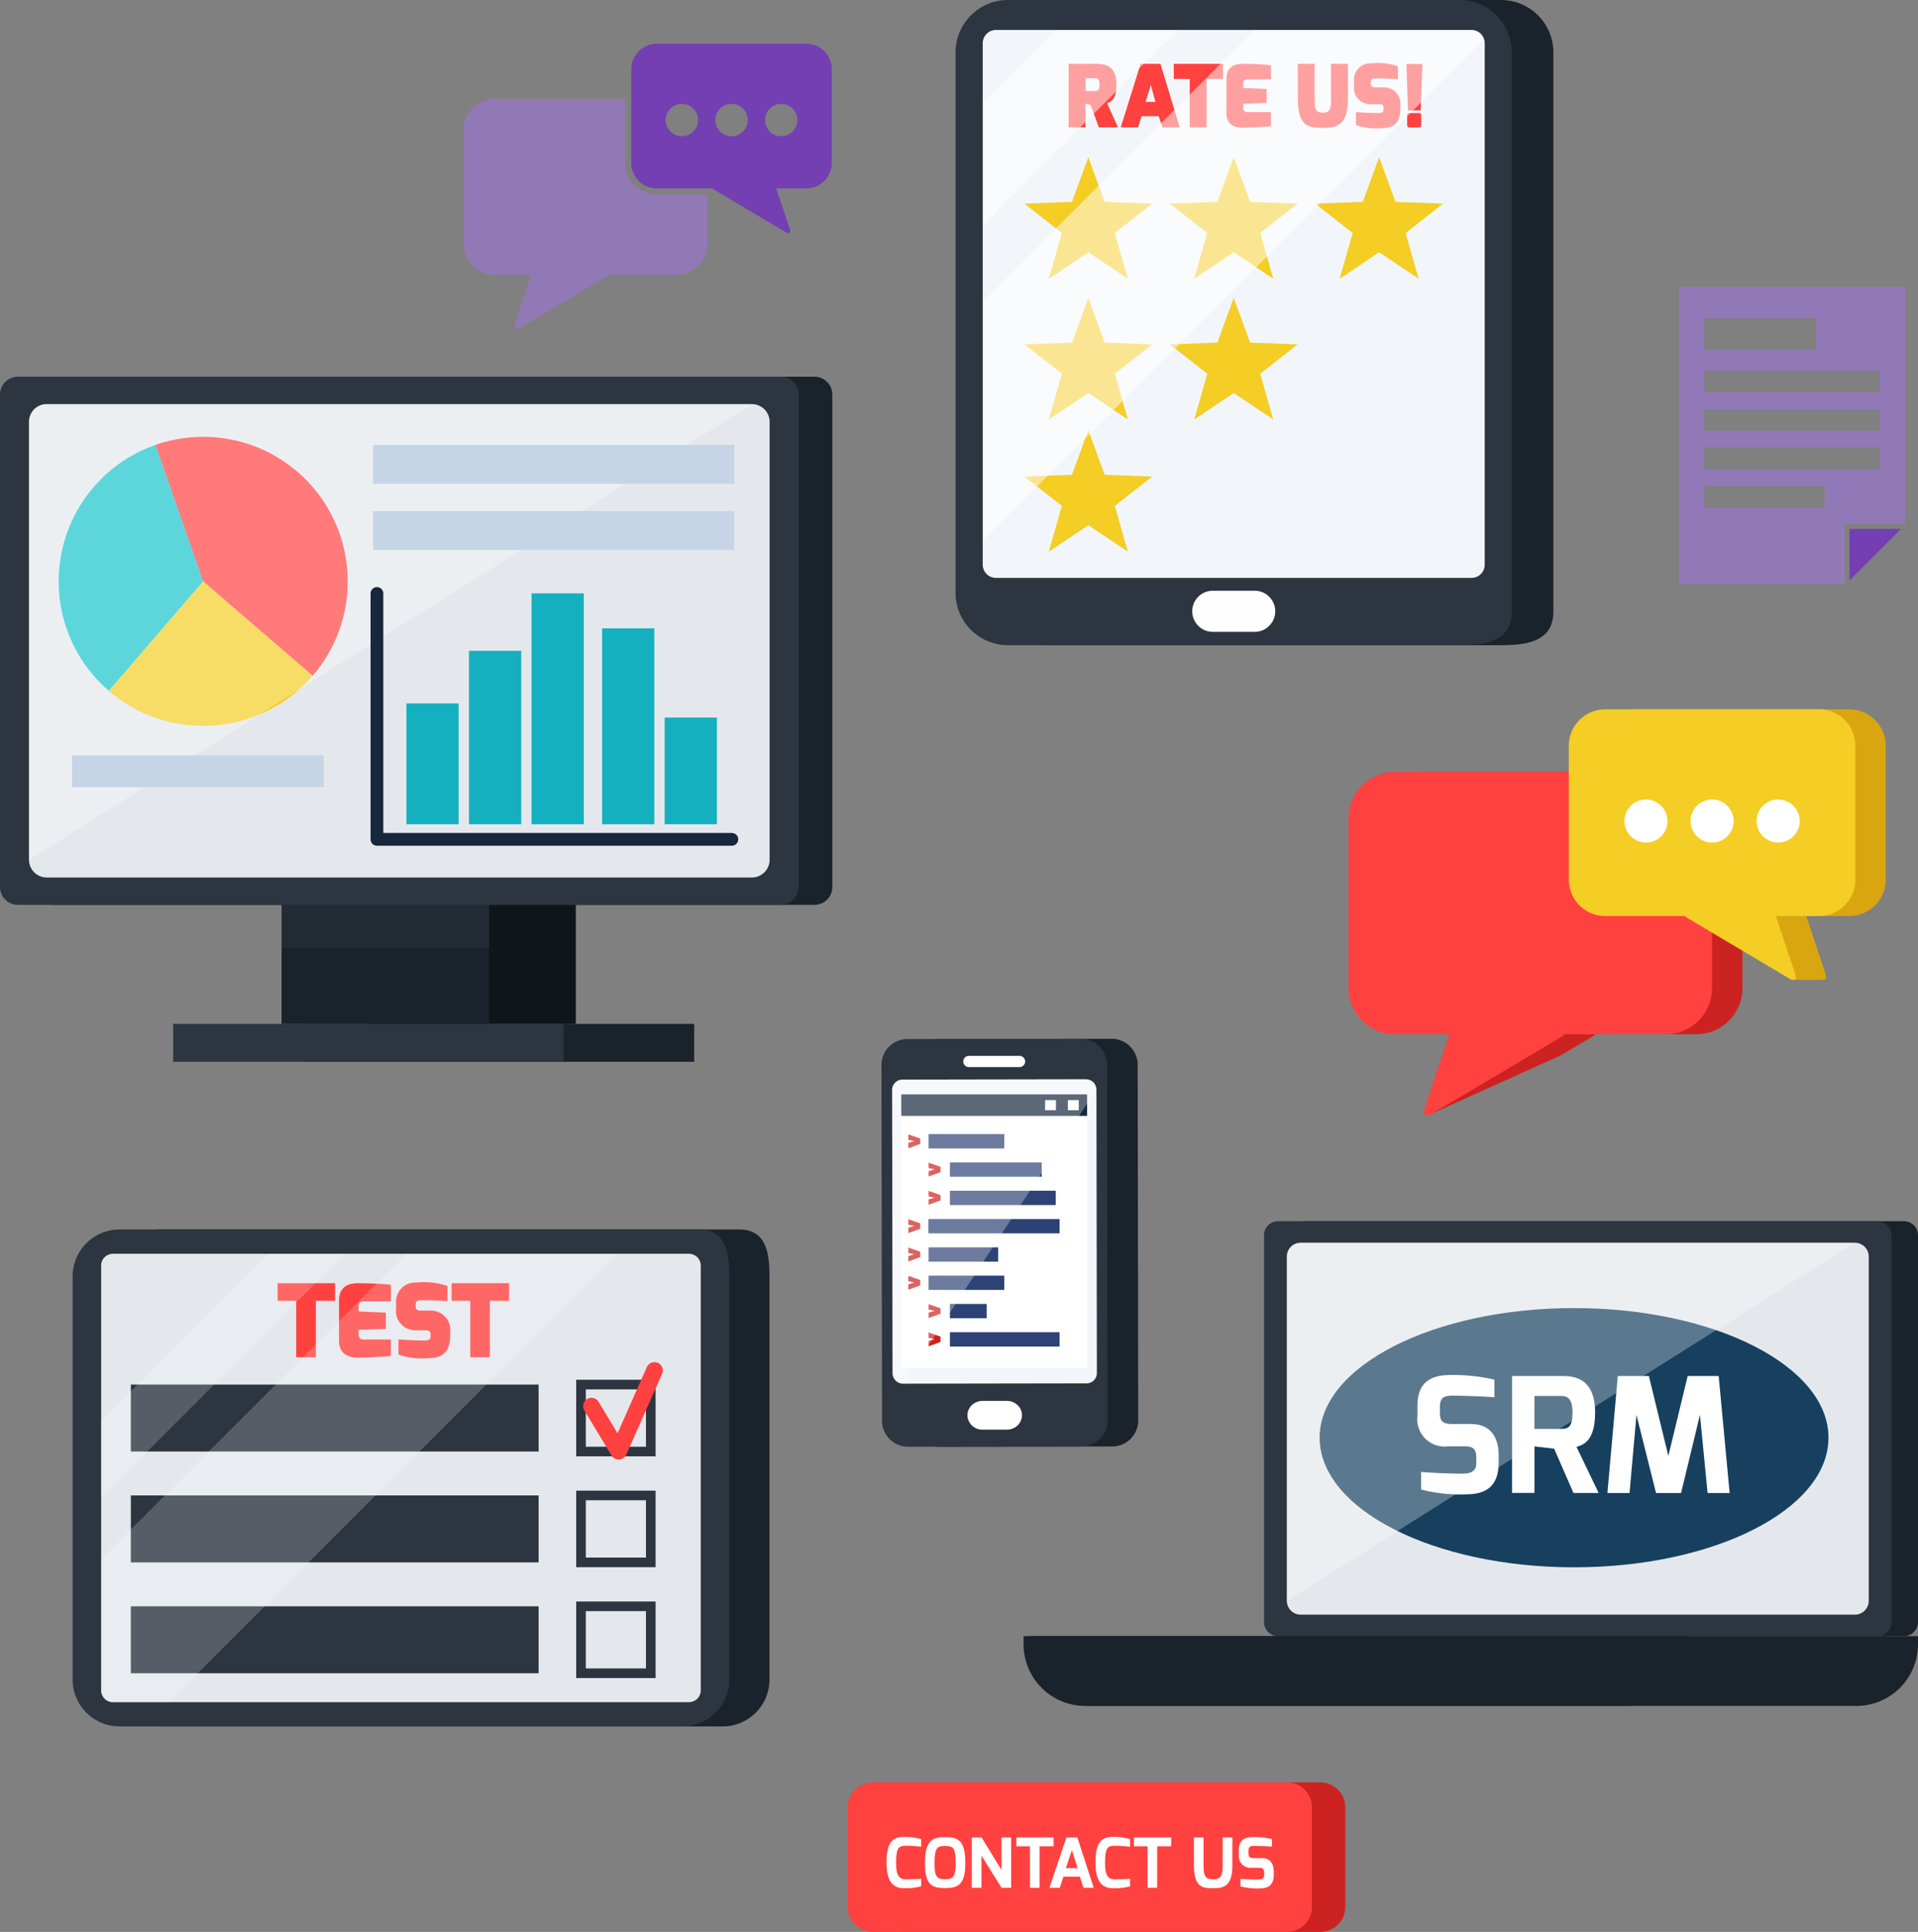 <svg xmlns="http://www.w3.org/2000/svg" width="168.492" height="169.696" viewBox="0 0 168.492 169.696">
  <rect x="0" y="0" width="168.492" height="169.696" fill="#808080" stroke="none"/>
  <g id="Grupo_29443" data-name="Grupo 29443" transform="translate(-154.932 -241.493)">
    <g id="document">
      <g id="Grupo_29374" data-name="Grupo 29374">
        <path id="Trazado_23646" data-name="Trazado 23646" d="M317.41,292.471l4.519-4.52H317.41Z" fill="#743fb2"/>
        <path id="Trazado_23647" data-name="Trazado 23647" d="M302.432,266.685v26.108h14.526V287.5h5.318V266.685Zm2.212,2.774h9.85v2.774h-9.85Zm10.6,16.623h-10.6v-1.9h10.6Zm4.819-3.372h-15.42v-1.9h15.42Zm0-3.372h-15.42v-1.9h15.42Zm0-3.371h-15.42v-1.9h15.42Z" fill="#9179b7"/>
      </g>
    </g>
    <g id="Grupo_29442" data-name="Grupo 29442">
      <g id="Grupo_29441" data-name="Grupo 29441">
        <g id="Grupo_29386" data-name="Grupo 29386">
          <g id="Grupo_29385" data-name="Grupo 29385">
            <path id="Trazado_23648" data-name="Trazado 23648" d="M254.874,334.961a2.292,2.292,0,0,0-2.34-2.222l-7.569.012-7.577.011a2.29,2.29,0,0,0-2.33,2.228l.051,31.361a2.285,2.285,0,0,0,2.338,2.221l7.567-.01,7.577-.014a2.287,2.287,0,0,0,2.329-2.228Z" fill="#1a222b"/>
            <path id="Trazado_23649" data-name="Trazado 23649" d="M252.184,334.961a2.293,2.293,0,0,0-2.34-2.222l-7.57.012-7.575.011a2.29,2.29,0,0,0-2.332,2.228l.051,31.361a2.285,2.285,0,0,0,2.338,2.221l7.57-.01,7.574-.014a2.287,2.287,0,0,0,2.33-2.228Z" fill="#2c3540"/>
            <path id="Trazado_23650" data-name="Trazado 23650" d="M251.251,337.191a.918.918,0,0,0-.933-.894l-8.039.014-8.043.014a.916.916,0,0,0-.933.891l.041,24.93a.92.92,0,0,0,.935.889l8.038-.014,8.041-.012a.913.913,0,0,0,.932-.891Z" fill="#f2f6fa"/>
            <g id="Grupo_29384" data-name="Grupo 29384">
              <path id="Trazado_23651" data-name="Trazado 23651" d="M245.007,337.622h-10.9V361.63h16.322V337.622Z" fill="#fff"/>
              <rect id="Rectángulo_4481" data-name="Rectángulo 4481" width="6.648" height="1.26" transform="translate(236.506 341.112)" fill="#2d4375"/>
              <rect id="Rectángulo_4482" data-name="Rectángulo 4482" width="6.648" height="1.256" transform="translate(236.506 353.543)" fill="#2d4375"/>
              <rect id="Rectángulo_4483" data-name="Rectángulo 4483" width="8.063" height="1.253" transform="translate(238.381 343.603)" fill="#2d4375"/>
              <rect id="Rectángulo_4484" data-name="Rectángulo 4484" width="9.295" height="1.26" transform="translate(238.381 346.084)" fill="#2d4375"/>
              <rect id="Rectángulo_4485" data-name="Rectángulo 4485" width="3.231" height="1.258" transform="translate(238.381 356.029)" fill="#2d4375"/>
              <rect id="Rectángulo_4486" data-name="Rectángulo 4486" width="9.634" height="1.258" transform="translate(238.381 358.514)" fill="#2d4375"/>
              <rect id="Rectángulo_4487" data-name="Rectángulo 4487" width="6.11" height="1.258" transform="translate(236.506 351.058)" fill="#2d4375"/>
              <rect id="Rectángulo_4488" data-name="Rectángulo 4488" width="11.523" height="1.26" transform="translate(236.492 348.571)" fill="#2d4375"/>
              <g id="Grupo_29375" data-name="Grupo 29375">
                <path id="Trazado_23652" data-name="Trazado 23652" d="M244.127,337.622h-10.02v1.892h16.322v-1.892Z" fill="#17283d"/>
                <rect id="Rectángulo_4489" data-name="Rectángulo 4489" width="0.953" height="0.892" transform="translate(248.743 338.122)" fill="#fff"/>
                <rect id="Rectángulo_4490" data-name="Rectángulo 4490" width="0.954" height="0.892" transform="translate(246.742 338.122)" fill="#fff"/>
              </g>
              <g id="Grupo_29376" data-name="Grupo 29376">
                <path id="Trazado_23653" data-name="Trazado 23653" d="M234.729,341.877l.515-.149-.515-.119v-.473l1.047.363v.474l-1.047.38Z" fill="#cc2221"/>
              </g>
              <g id="Grupo_29377" data-name="Grupo 29377">
                <path id="Trazado_23654" data-name="Trazado 23654" d="M234.729,349.334l.515-.148-.515-.119v-.478l1.047.365v.474l-1.047.382Z" fill="#cc2221"/>
              </g>
              <g id="Grupo_29378" data-name="Grupo 29378">
                <path id="Trazado_23655" data-name="Trazado 23655" d="M234.729,351.821l.515-.15-.515-.12v-.474l1.047.364v.473l-1.047.381Z" fill="#cc2221"/>
              </g>
              <g id="Grupo_29379" data-name="Grupo 29379">
                <path id="Trazado_23656" data-name="Trazado 23656" d="M236.506,344.364l.517-.149-.517-.121v-.474l1.048.365v.473l-1.048.38Z" fill="#cc2221"/>
              </g>
              <g id="Grupo_29380" data-name="Grupo 29380">
                <path id="Trazado_23657" data-name="Trazado 23657" d="M236.506,346.848l.517-.147-.517-.12V346.1l1.048.366v.473l-1.048.38Z" fill="#cc2221"/>
              </g>
              <g id="Grupo_29381" data-name="Grupo 29381">
                <path id="Trazado_23658" data-name="Trazado 23658" d="M234.729,354.306l.515-.15-.515-.117v-.475l1.047.362v.475l-1.047.38Z" fill="#cc2221"/>
              </g>
              <g id="Grupo_29382" data-name="Grupo 29382">
                <path id="Trazado_23659" data-name="Trazado 23659" d="M236.506,356.792l.517-.149-.517-.119v-.477l1.048.365v.475l-1.048.379Z" fill="#cc2221"/>
              </g>
              <g id="Grupo_29383" data-name="Grupo 29383">
                <path id="Trazado_23660" data-name="Trazado 23660" d="M236.506,359.276l.517-.148-.517-.122v-.471l1.048.363v.475l-1.048.379Z" fill="#cc2221"/>
              </g>
            </g>
            <path id="Trazado_23661" data-name="Trazado 23661" d="M244.321,364.917a1.348,1.348,0,0,0-.935-.371l-1.073,0h-1.075a1.35,1.35,0,0,0-.5.1,1.256,1.256,0,0,0-.82,1.168,1.3,1.3,0,0,0,1.327,1.258l1.075,0h1.073a1.348,1.348,0,0,0,.5-.1,1.264,1.264,0,0,0,.819-1.168A1.212,1.212,0,0,0,244.321,364.917Z" fill="#fff"/>
            <path id="Trazado_23662" data-name="Trazado 23662" d="M244.473,334.239l-2.2,0-2.206,0a.494.494,0,1,0,0,.987l2.206,0h2.206a.513.513,0,0,0,.516-.5A.507.507,0,0,0,244.473,334.239Z" fill="#fff"/>
          </g>
          <path id="Trazado_23663" data-name="Trazado 23663" d="M251.251,337.191s-.42-.894-.933-.894l-8.039.014-8.043.014a.916.916,0,0,0-.933.891l.041,24.93c0,.486.935.889.935.889Z" fill="#fff" opacity="0.3" style="mix-blend-mode: screen;isolation: isolate"/>
        </g>
        <g id="Grupo_29395" data-name="Grupo 29395">
          <g id="Grupo_29391" data-name="Grupo 29391">
            <g id="Grupo_29387" data-name="Grupo 29387">
              <path id="Rectángulo_4491" data-name="Rectángulo 4491" d="M1.236,0H53.891a1.233,1.233,0,0,1,1.233,1.233V35.211a1.236,1.236,0,0,1-1.236,1.236H1.235A1.235,1.235,0,0,1,0,35.212V1.236A1.236,1.236,0,0,1,1.236,0Z" transform="translate(268.3 348.764)" fill="#1a222b"/>
            </g>
            <g id="Grupo_29388" data-name="Grupo 29388">
              <path id="Rectángulo_4492" data-name="Rectángulo 4492" d="M1.237,0H53.89a1.233,1.233,0,0,1,1.233,1.233v33.98a1.234,1.234,0,0,1-1.234,1.234H1.235A1.235,1.235,0,0,1,0,35.212V1.237A1.237,1.237,0,0,1,1.237,0Z" transform="translate(265.975 348.764)" fill="#2c3540"/>
            </g>
            <g id="Grupo_29389" data-name="Grupo 29389">
              <path id="Rectángulo_4493" data-name="Rectángulo 4493" d="M1.221,0H49.9a1.219,1.219,0,0,1,1.219,1.219v30.23a1.22,1.22,0,0,1-1.22,1.22H1.221A1.221,1.221,0,0,1,0,31.448V1.221A1.221,1.221,0,0,1,1.221,0Z" transform="translate(267.978 350.655)" fill="#e4e8ed"/>
            </g>
            <ellipse id="Elipse_1020" data-name="Elipse 1020" cx="22.351" cy="11.385" rx="22.351" ry="11.385" transform="translate(270.858 356.394)" fill="#16405e"/>
            <g id="Grupo_29390" data-name="Grupo 29390">
              <path id="Trazado_23664" data-name="Trazado 23664" d="M279.457,364.929c0-2.035,1.208-2.63,2.781-2.653a15.59,15.59,0,0,1,3.973.407v1.545c-.9-.08-2.924-.141-3.432-.141-.86-.019-1.356.041-1.356,1v.5c0,.815.314.991,1.108.991h1.624c2.013,0,2.43,1.588,2.43,2.722v.686c0,2.333-1.455,2.766-2.844,2.766a13.662,13.662,0,0,1-3.966-.421v-1.545c.562.055,2.274.153,3.579.153.592,0,1.265-.1,1.265-.885V369.5c0-.584-.177-.959-.928-.959h-1.578a2.4,2.4,0,0,1-2.656-2.723Z" fill="#fff"/>
              <path id="Trazado_23665" data-name="Trazado 23665" d="M287.76,362.361h4.5c1.6,0,2.8.75,2.8,3.2,0,2.545-1.065,2.846-1.636,3.026l1.946,4.046h-2.212l-1.7-3.888-1.726-.2v4.085H287.76Zm4.3,4.646c.684,0,1.012-.2,1.012-1.443,0-1.166-.393-1.456-1.012-1.456h-2.329v2.9Z" fill="#fff"/>
              <path id="Trazado_23666" data-name="Trazado 23666" d="M297.052,362.361h2.73l1.71,7.02,1.7-7.02h2.721l.965,10.275H304.94l-.671-6.858-1.658,6.858h-2.2l-1.72-6.858-.608,6.858h-1.942Z" fill="#fff"/>
            </g>
          </g>
          <path id="Trazado_23667" data-name="Trazado 23667" d="M267.978,382.1V351.875a1.222,1.222,0,0,1,1.219-1.22h48.676Z" fill="#fff" opacity="0.3" style="mix-blend-mode: screen;isolation: isolate"/>
          <g id="Grupo_29394" data-name="Grupo 29394">
            <g id="Grupo_29392" data-name="Grupo 29392">
              <path id="Trazado_23668" data-name="Trazado 23668" d="M284.729,385.211H245.378v.714a5.417,5.417,0,0,0,5.417,5.414h67.212a5.416,5.416,0,0,0,5.417-5.414v-.714Z" fill="#1a222b"/>
            </g>
            <g id="Grupo_29393" data-name="Grupo 29393">
              <path id="Trazado_23669" data-name="Trazado 23669" d="M264.547,385.211H244.852v.714a5.416,5.416,0,0,0,5.417,5.414h47.556a5.416,5.416,0,0,0,5.417-5.414v-.714Z" fill="#1a222b"/>
            </g>
          </g>
        </g>
        <g id="Grupo_29397" data-name="Grupo 29397">
          <g id="Grupo_29396" data-name="Grupo 29396">
            <path id="Trazado_23670" data-name="Trazado 23670" d="M212.618,258.584a2.773,2.773,0,0,1-2.771-2.771v-5.63H198.378a2.716,2.716,0,0,0-2.708,2.708v10.023a2.717,2.717,0,0,0,2.708,2.711h3.231l-1.448,4.314c-.142.424.056.584.441.355l7.608-4.519a.765.765,0,0,0,.19-.15h5.968a2.717,2.717,0,0,0,2.709-2.711v-4.33Z" fill="#9179b7"/>
            <path id="Trazado_23671" data-name="Trazado 23671" d="M225.775,245.335H212.618a2.237,2.237,0,0,0-2.229,2.231v8.247a2.235,2.235,0,0,0,2.229,2.229h4.913a.592.592,0,0,0,.154.125l6.26,3.718c.317.188.48.056.363-.293l-1.191-3.55h2.658A2.235,2.235,0,0,0,228,255.813v-8.247A2.236,2.236,0,0,0,225.775,245.335Zm-10.939,8.125a1.421,1.421,0,1,1,1.421-1.419A1.42,1.42,0,0,1,214.836,253.46Zm4.361,0a1.421,1.421,0,1,1,1.42-1.419A1.421,1.421,0,0,1,219.2,253.46Zm4.36,0a1.421,1.421,0,1,1,1.421-1.419A1.421,1.421,0,0,1,223.557,253.46Z" fill="#743fb2"/>
          </g>
        </g>
        <g id="Grupo_29414" data-name="Grupo 29414">
          <rect id="Rectángulo_4494" data-name="Rectángulo 4494" width="22.112" height="2.799" transform="translate(161.256 312.599)" fill="#c5d5e6"/>
          <g id="Grupo_29413" data-name="Grupo 29413">
            <g id="Grupo_29405" data-name="Grupo 29405">
              <g id="Grupo_29404" data-name="Grupo 29404">
                <g id="Grupo_29403" data-name="Grupo 29403">
                  <path id="Trazado_23672" data-name="Trazado 23672" d="M198.764,331.429H181.616v3.33h34.3v-3.33Z" fill="#1a222b"/>
                  <path id="Trazado_23673" data-name="Trazado 23673" d="M196.4,308.517h-9.116v22.912h18.232V308.517Z" fill="#10151a"/>
                  <path id="Trazado_23674" data-name="Trazado 23674" d="M187.29,331.429H170.14v3.33h34.3v-3.33Z" fill="#2c3540"/>
                  <path id="Trazado_23675" data-name="Trazado 23675" d="M188.784,308.517h-9.116v22.912H197.9V308.517Z" fill="#1a222b"/>
                  <rect id="Rectángulo_4495" data-name="Rectángulo 4495" width="18.233" height="16.226" transform="translate(179.667 308.517)" fill="#2c3540" opacity="0.5" style="mix-blend-mode: multiply;isolation: isolate"/>
                  <g id="Grupo_29402" data-name="Grupo 29402">
                    <g id="Grupo_29398" data-name="Grupo 29398">
                      <path id="Rectángulo_4496" data-name="Rectángulo 4496" d="M1.572,0H68.589A1.571,1.571,0,0,1,70.16,1.571V44.817a1.574,1.574,0,0,1-1.574,1.574H1.572A1.572,1.572,0,0,1,0,44.819V1.572A1.572,1.572,0,0,1,1.572,0Z" transform="translate(157.891 274.584)" fill="#1a222b"/>
                    </g>
                    <g id="Grupo_29399" data-name="Grupo 29399">
                      <path id="Rectángulo_4497" data-name="Rectángulo 4497" d="M1.574,0H68.587A1.573,1.573,0,0,1,70.16,1.573V44.818a1.573,1.573,0,0,1-1.573,1.573H1.572A1.572,1.572,0,0,1,0,44.819V1.574A1.574,1.574,0,0,1,1.574,0Z" transform="translate(154.932 274.584)" fill="#2c3540"/>
                    </g>
                    <g id="Grupo_29400" data-name="Grupo 29400">
                      <path id="Trazado_23676" data-name="Trazado 23676" d="M222.542,317.015a1.561,1.561,0,0,1-1.551,1.557H159.034a1.559,1.559,0,0,1-1.554-1.557V278.539a1.553,1.553,0,0,1,1.554-1.547h61.957a1.555,1.555,0,0,1,1.551,1.547Z" fill="#e4e8ed"/>
                    </g>
                    <g id="Grupo_29401" data-name="Grupo 29401">
                      <path id="Trazado_23677" data-name="Trazado 23677" d="M172.78,292.56l-8.284,9.622a12.7,12.7,0,0,1,4.1-21.61Z" fill="#17c5cc"/>
                      <path id="Trazado_23678" data-name="Trazado 23678" d="M182.4,300.844l-9.623-8.284-8.284,9.622a12.618,12.618,0,0,0,5.92,2.851h0a12.754,12.754,0,0,0,6.554-.489h0l0,0A12.627,12.627,0,0,0,182.4,300.844Z" fill="#f4cd25"/>
                      <path id="Trazado_23679" data-name="Trazado 23679" d="M173.122,292.438l-.2.148-.145-.026Z" fill="#f62f48"/>
                      <path id="Trazado_23680" data-name="Trazado 23680" d="M172.781,292.56l9.621,8.284a12.67,12.67,0,0,0,2.856-5.921,12.809,12.809,0,0,0-.492-6.554,12.97,12.97,0,0,0-1.774-3.358,12.69,12.69,0,0,0-1.925-2.072.95.95,0,0,0-.089-.07h0a12.609,12.609,0,0,0-5.834-2.784,12.794,12.794,0,0,0-6.554.487l4.188,11.988.094-.035h0l.246-.084-.2.143Z" fill="#ff4140"/>
                    </g>
                  </g>
                </g>
              </g>
              <path id="Trazado_23681" data-name="Trazado 23681" d="M157.48,317.015V278.539a1.553,1.553,0,0,1,1.554-1.547h61.957Z" fill="#fff" opacity="0.3" style="mix-blend-mode: screen;isolation: isolate"/>
            </g>
            <g id="Grupo_29412" data-name="Grupo 29412">
              <g id="Grupo_29406" data-name="Grupo 29406">
                <rect id="Rectángulo_4498" data-name="Rectángulo 4498" width="4.589" height="10.614" transform="translate(190.633 303.281)" fill="#14b0bf"/>
              </g>
              <g id="Grupo_29407" data-name="Grupo 29407">
                <rect id="Rectángulo_4499" data-name="Rectángulo 4499" width="4.589" height="15.236" transform="translate(196.131 298.659)" fill="#14b0bf"/>
              </g>
              <g id="Grupo_29408" data-name="Grupo 29408">
                <rect id="Rectángulo_4500" data-name="Rectángulo 4500" width="4.59" height="20.28" transform="translate(201.627 293.615)" fill="#14b0bf"/>
              </g>
              <g id="Grupo_29409" data-name="Grupo 29409">
                <rect id="Rectángulo_4501" data-name="Rectángulo 4501" width="4.588" height="17.207" transform="translate(207.824 296.688)" fill="#14b0bf"/>
              </g>
              <g id="Grupo_29410" data-name="Grupo 29410">
                <rect id="Rectángulo_4502" data-name="Rectángulo 4502" width="4.59" height="9.372" transform="translate(213.321 304.523)" fill="#14b0bf"/>
              </g>
              <g id="Grupo_29411" data-name="Grupo 29411">
                <path id="Trazado_23682" data-name="Trazado 23682" d="M219.245,315.781h-31.2a.558.558,0,0,1-.558-.559V293.6a.559.559,0,0,1,1.117,0v21.061h30.643a.56.56,0,0,1,0,1.119Z" fill="#17283d"/>
              </g>
            </g>
            <rect id="Rectángulo_4503" data-name="Rectángulo 4503" width="22.112" height="2.795" transform="translate(161.256 307.843)" fill="#c5d5e6"/>
            <rect id="Rectángulo_4504" data-name="Rectángulo 4504" width="31.729" height="3.416" transform="translate(187.708 280.572)" fill="#c5d5e6"/>
            <rect id="Rectángulo_4505" data-name="Rectángulo 4505" width="31.729" height="3.418" transform="translate(187.708 286.384)" fill="#c5d5e6"/>
          </g>
        </g>
        <g id="Grupo_29425" data-name="Grupo 29425">
          <g id="Grupo_29424" data-name="Grupo 29424">
            <g id="Grupo_29423" data-name="Grupo 29423">
              <g id="Grupo_29422" data-name="Grupo 29422">
                <g id="Grupo_29421" data-name="Grupo 29421">
                  <path id="Trazado_23683" data-name="Trazado 23683" d="M219.867,349.491H168.942a4.115,4.115,0,0,0-4.1,4.1v35.448a4.114,4.114,0,0,0,4.1,4.1h49.486a4.115,4.115,0,0,0,4.1-4.1V353.6C222.532,351.338,222.129,349.491,219.867,349.491Z" fill="#1a222b"/>
                  <path id="Trazado_23684" data-name="Trazado 23684" d="M216.339,349.491H165.413a4.115,4.115,0,0,0-4.1,4.1v35.448a4.114,4.114,0,0,0,4.1,4.1H214.9a4.115,4.115,0,0,0,4.1-4.1V353.6C219,351.338,218.6,349.491,216.339,349.491Z" fill="#2c3540"/>
                  <path id="Trazado_23685" data-name="Trazado 23685" d="M216.493,352.646v37.341a1.04,1.04,0,0,1-1.031,1.025H164.846a1.036,1.036,0,0,1-1.028-1.025V352.646a1.036,1.036,0,0,1,1.028-1.022h50.616A1.04,1.04,0,0,1,216.493,352.646Z" fill="#e4e8ed"/>
                  <g id="Grupo_29415" data-name="Grupo 29415">
                    <path id="Trazado_23686" data-name="Trazado 23686" d="M179.32,354.209h5.047v1.543h-1.688v4.958h-1.725v-4.958H179.32Z" fill="#ff4140"/>
                    <path id="Trazado_23687" data-name="Trazado 23687" d="M184.715,355.718c0-1.339,1.025-1.509,1.652-1.509,0,0,1.865,0,2.906.14V355.8H186.9c-.462,0-.462.258-.462.5v.392l2.39.1v1.43l-2.39.079v.393c0,.471.292.462.55.462h2.284v1.439c-.915.123-2.817.15-2.817.15-.575.018-1.741-.1-1.741-1.457Z" fill="#ff4140"/>
                    <path id="Trazado_23688" data-name="Trazado 23688" d="M189.728,355.915a1.668,1.668,0,0,1,1.759-1.76,6.437,6.437,0,0,1,2.753.294v1.34c-.568-.062-1.545-.088-2.13-.088-.481,0-.659.017-.659.39v.1c0,.274.053.426.533.426h.834a1.685,1.685,0,0,1,1.662,1.884v.292c0,1.653-.923,1.989-1.8,1.989a6.44,6.44,0,0,1-2.745-.3v-1.341c.353.035,1.474.1,2.3.1.382,0,.523-.1.523-.363v-.143c0-.258-.079-.393-.471-.393h-.8a1.681,1.681,0,0,1-1.759-1.881Z" fill="#ff4140"/>
                    <path id="Trazado_23689" data-name="Trazado 23689" d="M194.607,354.209h5.047v1.543h-1.689v4.958h-1.724v-4.958h-1.634Z" fill="#ff4140"/>
                  </g>
                  <g id="Grupo_29420" data-name="Grupo 29420">
                    <g id="Grupo_29416" data-name="Grupo 29416">
                      <rect id="Rectángulo_4506" data-name="Rectángulo 4506" width="35.822" height="5.88" transform="translate(166.426 363.113)" fill="#2c3540"/>
                      <path id="Trazado_23690" data-name="Trazado 23690" d="M212.524,369.417h-6.976V362.69h6.976Zm-6.13-.846h5.285v-5.036h-5.285Z" fill="#2c3540"/>
                    </g>
                    <g id="Grupo_29417" data-name="Grupo 29417">
                      <rect id="Rectángulo_4507" data-name="Rectángulo 4507" width="35.822" height="5.883" transform="translate(166.426 372.85)" fill="#2c3540"/>
                      <path id="Trazado_23691" data-name="Trazado 23691" d="M212.524,379.155h-6.976v-6.726h6.976Zm-6.13-.846h5.285v-5.035h-5.285Z" fill="#2c3540"/>
                    </g>
                    <g id="Grupo_29418" data-name="Grupo 29418">
                      <rect id="Rectángulo_4508" data-name="Rectángulo 4508" width="35.822" height="5.879" transform="translate(166.426 382.59)" fill="#2c3540"/>
                      <path id="Trazado_23692" data-name="Trazado 23692" d="M212.524,388.892h-6.976v-6.724h6.976Zm-6.13-.845h5.285v-5.035h-5.285Z" fill="#2c3540"/>
                    </g>
                    <g id="Grupo_29419" data-name="Grupo 29419">
                      <path id="Trazado_23693" data-name="Trazado 23693" d="M209.282,369.7a.728.728,0,0,1-.626-.353l-2.4-3.984a.73.73,0,0,1,1.25-.753l1.676,2.781,2.569-5.8a.731.731,0,1,1,1.336.593l-3.137,7.08a.729.729,0,0,1-.623.432Z" fill="#ff4140"/>
                    </g>
                  </g>
                </g>
              </g>
              <path id="Trazado_23694" data-name="Trazado 23694" d="M185.23,351.627l-21.412,21.414V366.3l14.672-14.673Z" fill="#fff" opacity="0.2" style="mix-blend-mode: screen;isolation: isolate"/>
              <path id="Trazado_23695" data-name="Trazado 23695" d="M209.141,351.627l-39.385,39.385h-4.912a1.036,1.036,0,0,1-1.026-1.027V378.446l26.817-26.819Z" fill="#fff" opacity="0.2" style="mix-blend-mode: screen;isolation: isolate"/>
            </g>
          </g>
        </g>
        <g id="Grupo_29433" data-name="Grupo 29433">
          <g id="Grupo_29432" data-name="Grupo 29432">
            <g id="Grupo_29430" data-name="Grupo 29430">
              <path id="Trazado_23696" data-name="Trazado 23696" d="M286.8,241.493H247.12a4.607,4.607,0,0,0-4.594,4.594v47.481a4.609,4.609,0,0,0,4.594,4.6H286.8c2.527,0,4.594-.453,4.594-2.982V246.087A4.606,4.606,0,0,0,286.8,241.493Z" fill="#1a222b"/>
              <path id="Trazado_23697" data-name="Trazado 23697" d="M283.151,241.493H243.475a4.608,4.608,0,0,0-4.6,4.594v47.481a4.61,4.61,0,0,0,4.6,4.6h39.676c2.525,0,4.593-.453,4.593-2.982V246.087A4.606,4.606,0,0,0,283.151,241.493Z" fill="#2c3540"/>
              <path id="Trazado_23698" data-name="Trazado 23698" d="M265.153,293.383h-3.68a1.805,1.805,0,1,0,0,3.611h3.68a1.805,1.805,0,1,0,0-3.611Z" fill="#fefefe"/>
              <path id="Trazado_23699" data-name="Trazado 23699" d="M284.213,244.127h-41.8a1.165,1.165,0,0,0-1.15,1.15v45.831a1.168,1.168,0,0,0,1.15,1.149h41.8a1.166,1.166,0,0,0,1.147-1.149V245.277A1.163,1.163,0,0,0,284.213,244.127Z" fill="#f2f6fa"/>
              <g id="Grupo_29426" data-name="Grupo 29426">
                <path id="Trazado_23700" data-name="Trazado 23700" d="M248.811,247.1H251.3c.99,0,1.707.4,1.707,1.791,0,1.326-.435,1.523-.823,1.676l.961,2.11h-1.685l-.717-1.972-.455-.108v2.08h-1.48Zm2.3,2.386c.388,0,.412-.2.412-.6,0-.335-.075-.534-.412-.534H250.3v1.129Z" fill="#ff4140"/>
                <path id="Trazado_23701" data-name="Trazado 23701" d="M255.132,247.1h1.744l1.692,5.577h-1.517l-.327-.974h-1.5l-.319.974h-1.517Zm1.3,3.345-.4-1.493-.465,1.493Z" fill="#ff4140"/>
                <path id="Trazado_23702" data-name="Trazado 23702" d="M258.045,247.1h4.328v1.326h-1.446v4.251h-1.479v-4.251h-1.4Z" fill="#ff4140"/>
                <path id="Trazado_23703" data-name="Trazado 23703" d="M262.674,248.4c0-1.149.879-1.3,1.416-1.3a24.6,24.6,0,0,1,2.492.122v1.242h-2.033c-.4,0-.4.221-.4.427v.335l2.05.084v1.227l-2.05.068v.336c0,.4.252.4.473.4h1.957v1.235c-.784.105-2.415.129-2.415.129-.493.016-1.493-.084-1.493-1.249Z" fill="#ff4140"/>
                <path id="Trazado_23704" data-name="Trazado 23704" d="M268.942,247.1h1.478v3.14c0,.715.016,1.151.739,1.151.678,0,.7-.466.7-1.151V247.1h1.484v3.14c0,2.461-1.257,2.477-2.179,2.477-1.037,0-2.217.06-2.217-2.477Z" fill="#ff4140"/>
                <path id="Trazado_23705" data-name="Trazado 23705" d="M273.875,248.568a1.433,1.433,0,0,1,1.51-1.509,5.524,5.524,0,0,1,2.36.252v1.15c-.488-.052-1.325-.076-1.828-.076-.412,0-.564.016-.564.335v.084c0,.237.046.365.458.365h.716a1.444,1.444,0,0,1,1.424,1.616v.252c0,1.418-.792,1.707-1.545,1.707a5.517,5.517,0,0,1-2.356-.259v-1.15c.306.03,1.265.083,1.975.083.328,0,.448-.083.448-.313v-.121c0-.221-.067-.335-.4-.335h-.685a1.445,1.445,0,0,1-1.51-1.617Z" fill="#ff4140"/>
                <path id="Trazado_23706" data-name="Trazado 23706" d="M279.891,247.113l-.161,4.076h-1.112l-.13-4.076Zm-1.343,4.5a.172.172,0,0,1,.185-.19h.877a.171.171,0,0,1,.174.19v.891a.16.16,0,0,1-.174.175h-.877a.171.171,0,0,1-.185-.175Z" fill="#ff4140"/>
              </g>
              <g id="Grupo_29427" data-name="Grupo 29427">
                <path id="Trazado_23707" data-name="Trazado 23707" d="M250.538,255.3l1.438,3.926,4.177.154-3.287,2.58,1.143,4.021-3.47-2.331-3.47,2.331,1.144-4.021-3.288-2.58,4.177-.154Z" fill="#f4cd25"/>
                <path id="Trazado_23708" data-name="Trazado 23708" d="M263.314,255.3l1.438,3.926,4.176.154-3.287,2.58,1.142,4.021-3.468-2.331-3.471,2.331,1.145-4.021-3.289-2.58,4.177-.154Z" fill="#f4cd25"/>
                <path id="Trazado_23709" data-name="Trazado 23709" d="M276.087,255.3l1.438,3.926,4.176.154-3.287,2.58,1.143,4.021-3.469-2.331-3.471,2.331,1.145-4.021-3.288-2.58,4.177-.154Z" fill="#f4cd25"/>
              </g>
              <g id="Grupo_29428" data-name="Grupo 29428">
                <path id="Trazado_23710" data-name="Trazado 23710" d="M250.538,267.663l1.438,3.924,4.177.155-3.287,2.58,1.143,4.02-3.47-2.33-3.47,2.33,1.144-4.02-3.288-2.58,4.177-.155Z" fill="#f4cd25"/>
                <path id="Trazado_23711" data-name="Trazado 23711" d="M263.314,267.663l1.438,3.924,4.176.155-3.287,2.58,1.142,4.02-3.468-2.33-3.471,2.33,1.145-4.02-3.289-2.58,4.177-.155Z" fill="#f4cd25"/>
              </g>
              <g id="Grupo_29429" data-name="Grupo 29429">
                <path id="Trazado_23712" data-name="Trazado 23712" d="M250.538,279.272l1.438,3.926,4.177.154-3.287,2.579,1.143,4.021-3.47-2.329-3.47,2.329,1.144-4.021-3.288-2.579,4.177-.154Z" fill="#f4cd25"/>
              </g>
            </g>
            <g id="Grupo_29431" data-name="Grupo 29431" opacity="0.5" style="mix-blend-mode: screen;isolation: isolate">
              <path id="Trazado_23713" data-name="Trazado 23713" d="M247.7,244.127l-6.437,6.436v10.679l17.118-17.115Z" fill="#fff"/>
              <path id="Trazado_23714" data-name="Trazado 23714" d="M284.213,244.127H265.127l-23.862,23.86v21.007l44.03-44.03A1.148,1.148,0,0,0,284.213,244.127Z" fill="#fff"/>
            </g>
          </g>
        </g>
        <g id="Grupo_29435" data-name="Grupo 29435">
          <path id="Rectángulo_4509" data-name="Rectángulo 4509" d="M2.191,0H38.6a2.192,2.192,0,0,1,2.192,2.192v8.746A2.193,2.193,0,0,1,38.6,13.132H2.193A2.193,2.193,0,0,1,0,10.938V2.191A2.191,2.191,0,0,1,2.191,0Z" transform="translate(232.318 398.057)" fill="#cc2221"/>
          <path id="Rectángulo_4510" data-name="Rectángulo 4510" d="M2.191,0H38.6a2.191,2.191,0,0,1,2.191,2.191v8.747A2.193,2.193,0,0,1,38.6,13.132H2.193A2.193,2.193,0,0,1,0,10.939V2.191A2.191,2.191,0,0,1,2.191,0Z" transform="translate(229.395 398.057)" fill="#ff4140"/>
          <g id="Grupo_29434" data-name="Grupo 29434">
            <path id="Trazado_23715" data-name="Trazado 23715" d="M234.314,402.843a5.093,5.093,0,0,1,1.541.2v.663c-.006,0-.749-.084-1.342-.084-.619,0-.857.142-.857,1.48,0,.991.164,1.469.861,1.469.634,0,1.338-.049,1.338-.049v.662a5.084,5.084,0,0,1-1.541.166c-1.118-.01-1.5-.857-1.5-2.26S233.112,402.843,234.314,402.843Z" fill="#fff"/>
            <path id="Trazado_23716" data-name="Trazado 23716" d="M237.963,402.862c1.045,0,1.773.2,1.773,2.271,0,1.952-.685,2.206-1.773,2.206s-1.78-.193-1.78-2.206C236.183,403.061,236.947,402.862,237.963,402.862Zm0,3.7c.71,0,.927-.234.927-1.427,0-1.378-.255-1.492-.927-1.492-.655,0-.934.085-.934,1.492C237.029,406.341,237.207,406.56,237.963,406.56Z" fill="#fff"/>
            <path id="Trazado_23717" data-name="Trazado 23717" d="M240.3,402.892h.858l1.755,2.858v-2.858h.846v4.423h-.846l-1.762-2.825v2.825H240.3Z" fill="#fff"/>
            <path id="Trazado_23718" data-name="Trazado 23718" d="M244.218,402.892h3.269v.779h-1.229v3.644h-.847v-3.644h-1.193Z" fill="#fff"/>
            <path id="Trazado_23719" data-name="Trazado 23719" d="M248.613,402.892h.962l1.437,4.423h-.9l-.314-.98h-1.449l-.319.98h-.909Zm.983,2.693-.5-1.579-.531,1.579Z" fill="#fff"/>
            <path id="Trazado_23720" data-name="Trazado 23720" d="M252.669,402.843a5.1,5.1,0,0,1,1.541.2v.663c-.006,0-.749-.084-1.342-.084-.619,0-.857.142-.857,1.48,0,.991.164,1.469.861,1.469.634,0,1.338-.049,1.338-.049v.662a5.088,5.088,0,0,1-1.541.166c-1.118-.01-1.5-.857-1.5-2.26S251.467,402.843,252.669,402.843Z" fill="#fff"/>
            <path id="Trazado_23721" data-name="Trazado 23721" d="M254.548,402.892h3.269v.779h-1.229v3.644h-.847v-3.644h-1.193Z" fill="#fff"/>
            <path id="Trazado_23722" data-name="Trazado 23722" d="M259.816,402.892h.846v2.489c0,1.011.225,1.185.858,1.185.565,0,.822-.208.822-1.185v-2.489h.852v2.489c0,1.953-.943,1.964-1.674,1.964-.822,0-1.7.048-1.7-1.964Z" fill="#fff"/>
            <path id="Trazado_23723" data-name="Trazado 23723" d="M263.758,404c0-.876.519-1.132,1.2-1.142a6.657,6.657,0,0,1,1.71.175v.665c-.387-.034-1.258-.061-1.478-.061-.369-.008-.583.018-.583.429v.216c0,.35.135.427.477.427h.7c.866,0,1.045.682,1.045,1.171v.3c0,1-.625,1.19-1.224,1.19a5.88,5.88,0,0,1-1.707-.181v-.665c.243.025.979.067,1.541.067.254,0,.544-.042.544-.381v-.239c0-.251-.076-.412-.4-.412h-.68a1.033,1.033,0,0,1-1.141-1.173Z" fill="#fff"/>
          </g>
        </g>
        <g id="Grupo_29440" data-name="Grupo 29440">
          <g id="Grupo_29437" data-name="Grupo 29437">
            <path id="Trazado_23724" data-name="Trazado 23724" d="M317.4,303.8H298.6a3.2,3.2,0,0,0-3.187,3.187v11.785a3.2,3.2,0,0,0,3.187,3.185h7.018a.789.789,0,0,0,.22.178l6.538,5.424s2.807.046,2.9-.031.111-.247.027-.5l-.6-1.786h0l-1.1-3.288h3.8a3.2,3.2,0,0,0,3.187-3.185V306.99A3.2,3.2,0,0,0,317.4,303.8Z" fill="#d9a60f"/>
            <g id="Grupo_29436" data-name="Grupo 29436">
              <path id="Trazado_23725" data-name="Trazado 23725" d="M304.089,313.613a1.892,1.892,0,1,1-1.89-1.893A1.892,1.892,0,0,1,304.089,313.613Z" fill="#d9a60f"/>
              <path id="Trazado_23726" data-name="Trazado 23726" d="M309.9,313.613A1.892,1.892,0,1,1,308,311.72,1.894,1.894,0,0,1,309.9,313.613Z" fill="#d9a60f"/>
              <path id="Trazado_23727" data-name="Trazado 23727" d="M315.7,313.613a1.893,1.893,0,1,1-1.891-1.893A1.893,1.893,0,0,1,315.7,313.613Z" fill="#d9a60f"/>
            </g>
          </g>
          <g id="Grupo_29439" data-name="Grupo 29439">
            <path id="Trazado_23728" data-name="Trazado 23728" d="M303.961,309.309H280.105a4.051,4.051,0,0,0-4.041,4.042V328.3a4.053,4.053,0,0,0,4.041,4.043h4.819l-1.844,5.493-2.7,1.624,11.657-5.262,2.742-1.629a1.1,1.1,0,0,0,.279-.226h8.906A4.053,4.053,0,0,0,308,328.3V313.351A4.051,4.051,0,0,0,303.961,309.309Z" fill="#cc2221"/>
            <path id="Trazado_23729" data-name="Trazado 23729" d="M301.291,309.309H277.434a4.052,4.052,0,0,0-4.041,4.042V328.3a4.053,4.053,0,0,0,4.041,4.043h4.819l-1.843,5.493-.317.945a1.658,1.658,0,0,0-.041.161c-.08.367.048.559.325.518a1.044,1.044,0,0,0,.374-.149l8.612-5.113,2.743-1.629a1.09,1.09,0,0,0,.278-.226h8.907a4.052,4.052,0,0,0,4.041-4.043V313.351A4.051,4.051,0,0,0,301.291,309.309Z" fill="#ff4140"/>
            <path id="Trazado_23730" data-name="Trazado 23730" d="M314.733,303.8h-18.8a3.2,3.2,0,0,0-3.186,3.187v11.785a3.2,3.2,0,0,0,3.186,3.185h7.019a.837.837,0,0,0,.22.178l2.161,1.283,6.787,4.034c.227.132.4.153.491.076s.111-.247.027-.5l-.6-1.786h0l-1.1-3.288h3.8a3.2,3.2,0,0,0,3.186-3.185V306.99A3.2,3.2,0,0,0,314.733,303.8Z" fill="#f4cd25"/>
            <g id="Grupo_29438" data-name="Grupo 29438">
              <path id="Trazado_23731" data-name="Trazado 23731" d="M301.419,313.613a1.893,1.893,0,1,1-1.891-1.893A1.893,1.893,0,0,1,301.419,313.613Z" fill="#fff"/>
              <path id="Trazado_23732" data-name="Trazado 23732" d="M307.226,313.613a1.892,1.892,0,1,1-1.894-1.893A1.893,1.893,0,0,1,307.226,313.613Z" fill="#fff"/>
              <path id="Trazado_23733" data-name="Trazado 23733" d="M313.033,313.613a1.893,1.893,0,1,1-1.893-1.893A1.894,1.894,0,0,1,313.033,313.613Z" fill="#fff"/>
            </g>
          </g>
        </g>
      </g>
    </g>
  </g>
</svg>
